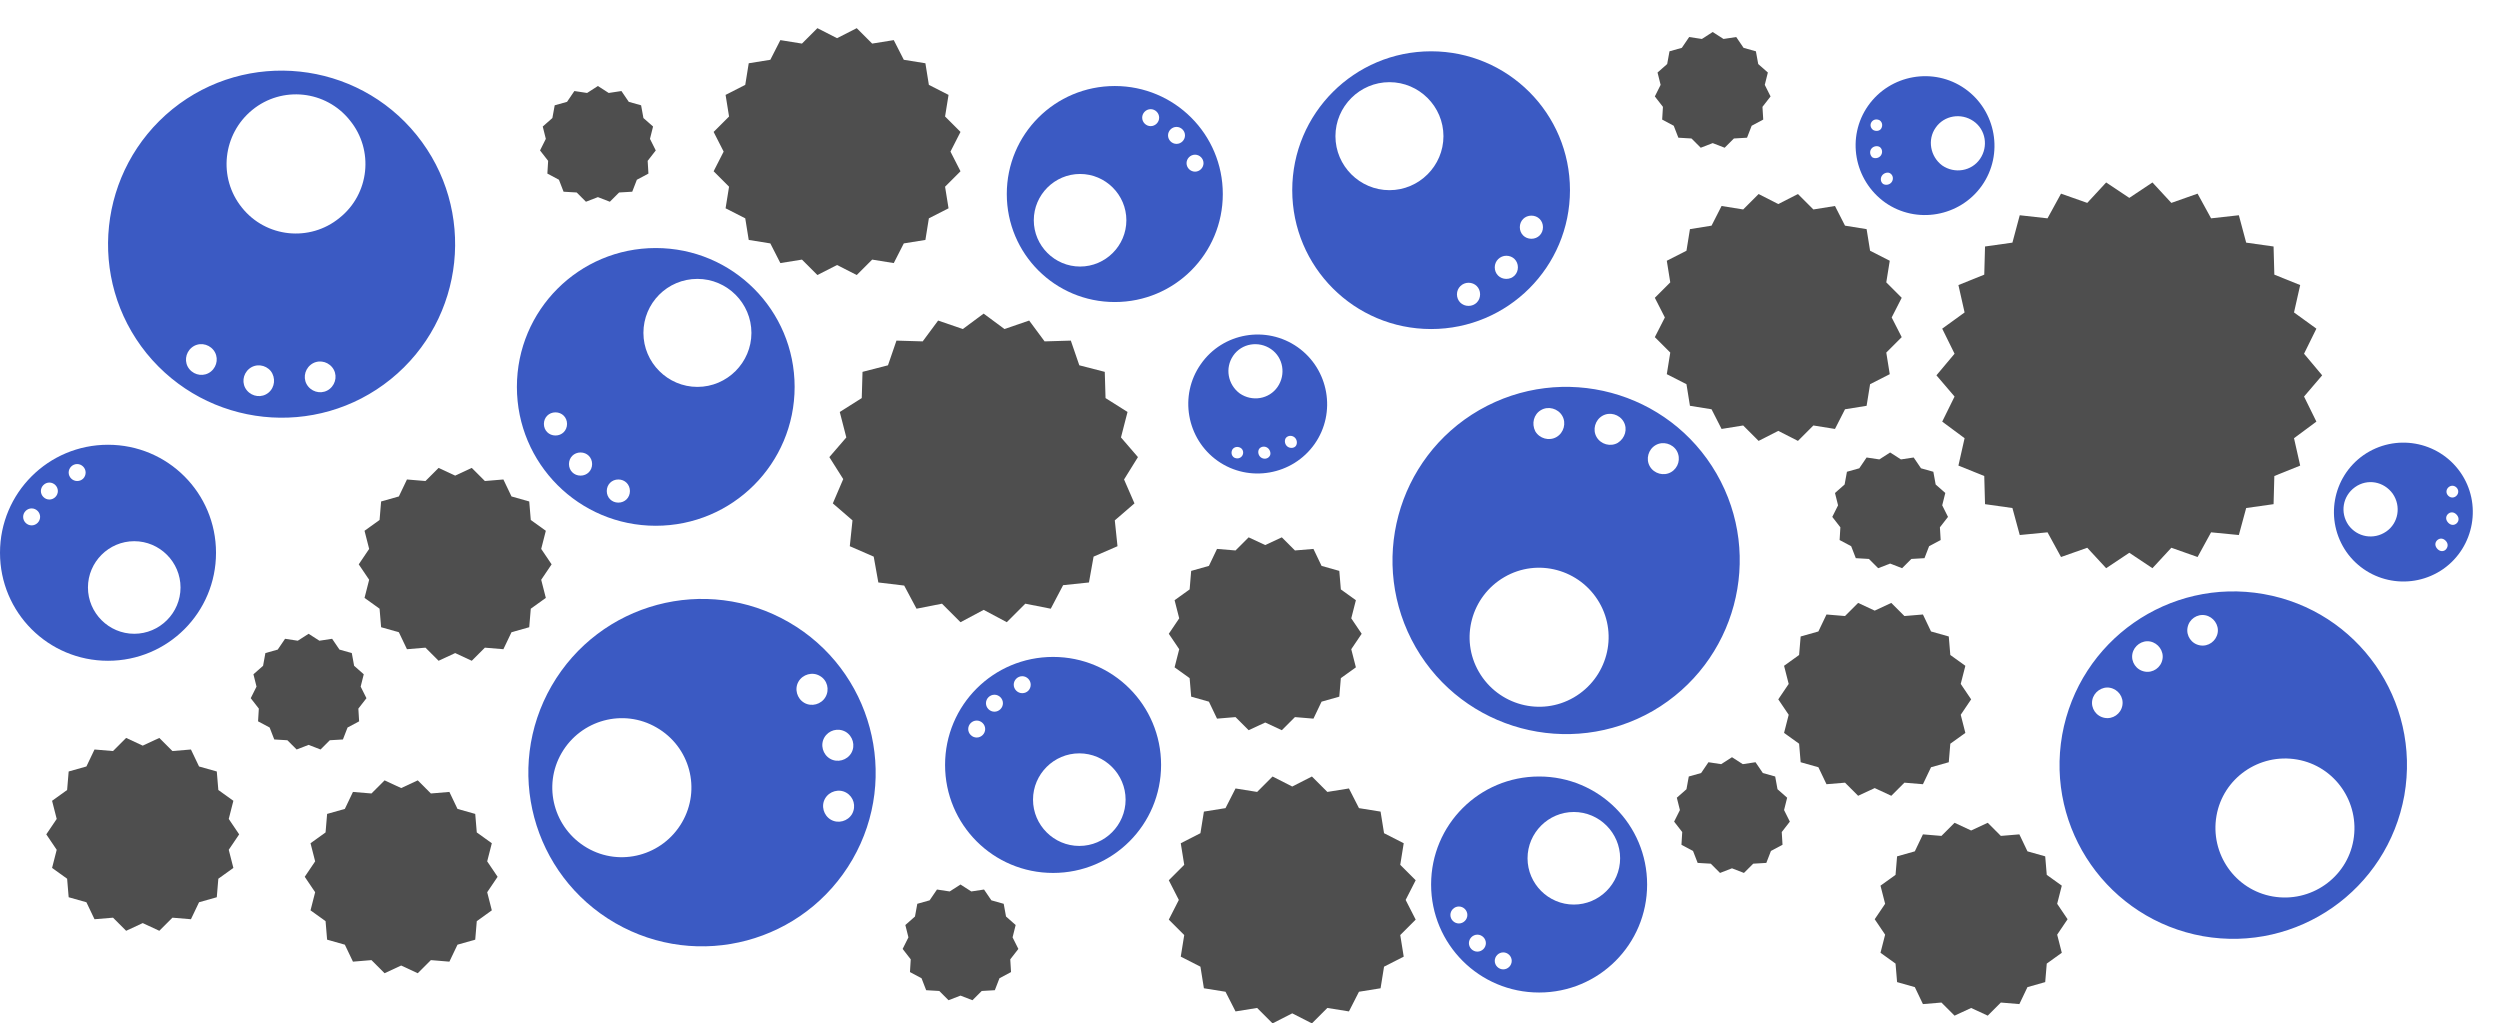 <svg xmlns="http://www.w3.org/2000/svg" xmlns:xlink="http://www.w3.org/1999/xlink" version="1.1" id="레이어_1" x="0px" y="0px" viewBox="0 0 648.1 265.3" style="enable-background:new 0 0 648.1 265.3;" xml:space="preserve">
<style type="text/css">
	.st0{fill:#3B5AC3;}
	.st1{fill:#4E4E4E;}
</style>
<g>
	<polygon class="st1" points="514.4,71.2 507.7,73.9 509.3,81 503.5,85.2 506.7,91.7 502,97.3 506.7,102.8 503.5,109.3 509.3,113.6    507.7,120.7 514.4,123.4 514.6,130.7 521.7,131.7 523.6,138.7 530.8,138 534.3,144.4 541.1,142 546,147.3 552,143.3 558,147.3    562.9,142 569.7,144.4 573.2,138 580.4,138.7 582.3,131.7 589.4,130.7 589.6,123.4 596.3,120.7 594.7,113.6 600.5,109.3    597.3,102.8 602,97.3 597.3,91.7 600.5,85.2 594.7,81 596.3,73.9 589.6,71.2 589.4,63.9 582.3,62.9 580.4,55.8 573.2,56.6    569.7,50.2 562.9,52.6 558,47.3 552,51.3 546,47.3 541.1,52.6 534.3,50.2 530.8,56.6 523.6,55.8 521.7,62.9 514.6,63.9  "/>
	<polygon class="st1" points="137.6,157.8 141.5,155 140.3,150.3 143,146.3 140.3,142.3 141.5,137.6 137.6,134.8 137.2,130    132.6,128.7 130.5,124.3 125.7,124.7 122.3,121.3 118,123.3 113.7,121.3 110.3,124.7 105.5,124.3 103.4,128.7 98.8,130 98.4,134.8    94.5,137.6 95.7,142.3 93,146.3 95.7,150.3 94.5,155 98.4,157.8 98.8,162.6 103.4,163.9 105.5,168.3 110.3,167.9 113.7,171.3    118,169.3 122.3,171.3 125.7,167.9 130.5,168.3 132.6,163.9 137.2,162.6  "/>
	<polygon class="st1" points="350.3,160.3 351.5,155.6 347.6,152.8 347.2,148 342.6,146.7 340.5,142.3 335.7,142.7 332.3,139.3    328,141.3 323.7,139.3 320.3,142.7 315.5,142.3 313.4,146.7 308.8,148 308.4,152.8 304.5,155.6 305.7,160.3 303,164.3 305.7,168.3    304.5,173 308.4,175.8 308.8,180.6 313.4,181.9 315.5,186.3 320.3,185.9 323.7,189.3 328,187.3 332.3,189.3 335.7,185.9    340.5,186.3 342.6,181.9 347.2,180.6 347.6,175.8 351.5,173 350.3,168.3 353,164.3  "/>
	<polygon class="st1" points="490.3,206.3 493.7,202.9 498.5,203.3 500.6,198.9 505.2,197.6 505.6,192.8 509.5,190 508.3,185.3    511,181.3 508.3,177.3 509.5,172.6 505.6,169.8 505.2,165 500.6,163.7 498.5,159.3 493.7,159.7 490.3,156.3 486,158.3 481.7,156.3    478.3,159.7 473.5,159.3 471.4,163.7 466.8,165 466.4,169.8 462.5,172.6 463.7,177.3 461,181.3 463.7,185.3 462.5,190 466.4,192.8    466.8,197.6 471.4,198.9 473.5,203.3 478.3,202.9 481.7,206.3 486,204.3  "/>
	<polygon class="st1" points="533.3,234.3 534.5,229.6 530.6,226.8 530.2,222 525.6,220.7 523.5,216.3 518.7,216.7 515.3,213.3    511,215.3 506.7,213.3 503.3,216.7 498.5,216.3 496.4,220.7 491.8,222 491.4,226.8 487.5,229.6 488.7,234.3 486,238.3 488.7,242.3    487.5,247 491.4,249.8 491.8,254.6 496.4,255.9 498.5,260.3 503.3,259.9 506.7,263.3 511,261.3 515.3,263.3 518.7,259.9    523.5,260.3 525.6,255.9 530.2,254.6 530.6,249.8 534.5,247 533.3,242.3 536,238.3  "/>
	<polygon class="st1" points="59.3,212.3 60.5,207.6 56.6,204.8 56.2,200 51.6,198.7 49.5,194.3 44.7,194.7 41.3,191.3 37,193.3    32.7,191.3 29.3,194.7 24.5,194.3 22.4,198.7 17.8,200 17.4,204.8 13.5,207.6 14.7,212.3 12,216.3 14.7,220.3 13.5,225 17.4,227.8    17.8,232.6 22.4,233.9 24.5,238.3 29.3,237.9 32.7,241.3 37,239.3 41.3,241.3 44.7,237.9 49.5,238.3 51.6,233.9 56.2,232.6    56.6,227.8 60.5,225 59.3,220.3 62,216.3  "/>
	<polygon class="st1" points="126.3,223.3 127.5,218.6 123.6,215.8 123.2,211 118.6,209.7 116.5,205.3 111.7,205.7 108.3,202.3    104,204.3 99.7,202.3 96.3,205.7 91.5,205.3 89.4,209.7 84.8,211 84.4,215.8 80.5,218.6 81.7,223.3 79,227.3 81.7,231.3 80.5,236    84.4,238.8 84.8,243.6 89.4,244.9 91.5,249.3 96.3,248.9 99.7,252.3 104,250.3 108.3,252.3 111.7,248.9 116.5,249.3 118.6,244.9    123.2,243.6 123.6,238.8 127.5,236 126.3,231.3 129,227.3  "/>
	<polygon class="st1" points="189,48.4 188.1,54 193.2,56.6 194.1,62.2 199.7,63.1 202.3,68.2 207.9,67.3 211.9,71.3 217,68.7    222.1,71.3 226.1,67.3 231.7,68.2 234.3,63.1 239.9,62.2 240.8,56.6 245.9,54 245,48.4 249,44.4 246.4,39.3 249,34.2 245,30.2    245.9,24.6 240.8,22 239.9,16.4 234.3,15.5 231.7,10.4 226.1,11.3 222.1,7.3 217,9.9 211.9,7.3 207.9,11.3 202.3,10.4 199.7,15.5    194.1,16.4 193.2,22 188.1,24.6 189,30.2 185,34.2 187.6,39.3 185,44.4  "/>
	<polygon class="st1" points="433,91.4 432.1,97 437.2,99.6 438.1,105.2 443.7,106.1 446.3,111.2 451.9,110.3 455.9,114.3    461,111.7 466.1,114.3 470.1,110.3 475.7,111.2 478.3,106.1 483.9,105.2 484.8,99.6 489.9,97 489,91.4 493,87.4 490.4,82.3    493,77.2 489,73.2 489.9,67.6 484.8,65 483.9,59.4 478.3,58.5 475.7,53.4 470.1,54.3 466.1,50.3 461,52.9 455.9,50.3 451.9,54.3    446.3,53.4 443.7,58.5 438.1,59.4 437.2,65 432.1,67.6 433,73.2 429,77.2 431.6,82.3 429,87.4  "/>
	<polygon class="st1" points="363,224.2 363.9,218.6 358.8,216 357.9,210.4 352.3,209.5 349.7,204.4 344.1,205.3 340.1,201.3    335,203.9 329.9,201.3 325.9,205.3 320.3,204.4 317.7,209.5 312.1,210.4 311.2,216 306.1,218.6 307,224.2 303,228.2 305.6,233.3    303,238.4 307,242.4 306.1,248 311.2,250.6 312.1,256.2 317.7,257.1 320.3,262.2 325.9,261.3 329.9,265.3 335,262.7 340.1,265.3    344.1,261.3 349.7,262.2 352.3,257.1 357.9,256.2 358.8,250.6 363.9,248 363,242.4 367,238.4 364.4,233.3 367,228.2  "/>
	<polygon class="st1" points="237.6,157.8 244.2,156.5 249,161.3 255,158.1 261,161.3 265.8,156.5 272.4,157.8 275.6,151.7    282.3,151 283.5,144.3 289.7,141.6 289,134.9 294.1,130.5 291.4,124.3 295,118.5 290.6,113.4 292.3,106.8 286.6,103.2 286.4,96.4    279.8,94.7 277.6,88.3 270.8,88.5 266.8,83.1 260.4,85.3 255,81.3 249.6,85.3 243.2,83.1 239.2,88.5 232.4,88.3 230.2,94.7    223.6,96.4 223.4,103.2 217.7,106.8 219.4,113.4 215,118.5 218.6,124.2 215.9,130.5 221,134.9 220.3,141.6 226.5,144.3 227.7,151    234.4,151.8  "/>
	<polygon class="st1" points="262.5,243 263.3,239.8 260.8,237.6 260.2,234.3 257,233.4 255.1,230.6 251.8,231.1 249,229.3    246.2,231.1 242.9,230.6 241,233.4 237.8,234.3 237.2,237.6 234.7,239.8 235.5,243 234,246 236.1,248.7 235.9,252 238.9,253.6    240.1,256.7 243.5,256.9 245.9,259.3 249,258.1 252.1,259.3 254.5,256.9 257.9,256.7 259.1,253.6 262.1,252 261.9,248.7 264,246     "/>
	<polygon class="st1" points="83.1,194.3 85.5,191.9 88.9,191.7 90.1,188.6 93.1,187 92.9,183.7 95,181 93.5,178 94.3,174.8    91.8,172.6 91.2,169.3 88,168.4 86.1,165.6 82.8,166.1 80,164.3 77.2,166.1 73.9,165.6 72,168.4 68.8,169.3 68.2,172.6 65.7,174.8    66.5,178 65,181 67.1,183.7 66.9,187 69.9,188.6 71.1,191.7 74.5,191.9 76.9,194.3 80,193.1  "/>
	<polygon class="st1" points="142.1,41.7 141.9,45 144.9,46.6 146.1,49.7 149.5,49.9 151.9,52.3 155,51.1 158.1,52.3 160.5,49.9    163.9,49.7 165.1,46.6 168.1,45 167.9,41.7 170,39 168.5,36 169.3,32.8 166.8,30.6 166.2,27.3 163,26.4 161.1,23.6 157.8,24.1    155,22.3 152.2,24.1 148.9,23.6 147,26.4 143.8,27.3 143.2,30.6 140.7,32.8 141.5,36 140,39  "/>
	<polygon class="st1" points="431.1,27.7 430.9,31 433.9,32.6 435.1,35.7 438.5,35.9 440.9,38.3 444,37.1 447.1,38.3 449.5,35.9    452.9,35.7 454.1,32.6 457.1,31 456.9,27.7 459,25 457.5,22 458.3,18.8 455.8,16.6 455.2,13.3 452,12.4 450.1,9.6 446.8,10.1    444,8.3 441.2,10.1 437.9,9.6 436,12.4 432.8,13.3 432.2,16.6 429.7,18.8 430.5,22 429,25  "/>
	<polygon class="st1" points="462.5,210 463.3,206.8 460.8,204.6 460.2,201.3 457,200.4 455.1,197.6 451.8,198.1 449,196.3    446.2,198.1 442.9,197.6 441,200.4 437.8,201.3 437.2,204.6 434.7,206.8 435.5,210 434,213 436.1,215.7 435.9,219 438.9,220.6    440.1,223.7 443.5,223.9 445.9,226.3 449,225.1 452.1,226.3 454.5,223.9 457.9,223.7 459.1,220.6 462.1,219 461.9,215.7 464,213     "/>
	<polygon class="st1" points="503.5,131 504.3,127.8 501.8,125.6 501.2,122.3 498,121.4 496.1,118.6 492.8,119.1 490,117.3    487.2,119.1 483.9,118.6 482,121.4 478.8,122.3 478.2,125.6 475.7,127.8 476.5,131 475,134 477.1,136.7 476.9,140 479.9,141.6    481.1,144.7 484.5,144.9 486.9,147.3 490,146.1 493.1,147.3 495.5,144.9 498.9,144.7 500.1,141.6 503.1,140 502.9,136.7 505,134     "/>
	<path class="st0" d="M445,122.8c-12.4-21.5-39.9-28.9-61.5-16.5c-21.5,12.4-28.9,39.9-16.5,61.5c12.4,21.5,39.9,28.9,61.5,16.5   C450,171.8,457.4,144.3,445,122.8z M399.5,106.3c1.9-1.1,4.4-0.4,5.5,1.5c1.1,1.9,0.4,4.4-1.5,5.5c-1.9,1.1-4.4,0.4-5.5-1.5   C397,109.8,397.6,107.4,399.5,106.3z M408,180.8c-8.6,5-19.6,2-24.6-6.6c-5-8.6-2-19.6,6.6-24.6c8.6-5,19.6-2,24.6,6.6   C419.6,164.8,416.6,175.8,408,180.8z M419.4,114.8c-1.9,1.1-4.4,0.4-5.5-1.5c-1.1-1.9-0.4-4.4,1.5-5.5c1.9-1.1,4.4-0.4,5.5,1.5   C422,111.2,421.3,113.6,419.4,114.8z M433.2,122.4c-1.9,1.1-4.4,0.4-5.5-1.5c-1.1-1.9-0.4-4.4,1.5-5.5c1.9-1.1,4.4-0.4,5.5,1.5   C435.8,118.9,435.1,121.3,433.2,122.4z"/>
	<path class="st0" d="M204.5,161.3c-21.5-12.4-49-5.1-61.5,16.5c-12.4,21.5-5.1,49,16.5,61.5c21.5,12.4,49,5.1,61.5-16.5   C233.4,201.3,226,173.7,204.5,161.3z M176.8,213.2c-5,8.6-16,11.6-24.6,6.6c-8.6-5-11.6-16-6.6-24.6c5-8.6,16-11.6,24.6-6.6   C178.9,193.6,181.8,204.6,176.8,213.2z M220.9,211c-1.1,1.9-3.6,2.6-5.5,1.5c-1.9-1.1-2.6-3.6-1.5-5.5c1.1-1.9,3.6-2.6,5.5-1.5   C221.3,206.6,222,209,220.9,211z M219.2,189.7c1.9,1.1,2.6,3.6,1.5,5.5c-1.1,1.9-3.6,2.6-5.5,1.5c-1.9-1.1-2.6-3.6-1.5-5.5   C214.8,189.3,217.2,188.6,219.2,189.7z M214,180.7c-1.1,1.9-3.6,2.6-5.5,1.5c-1.9-1.1-2.6-3.6-1.5-5.5c1.1-1.9,3.6-2.6,5.5-1.5   C214.5,176.3,215.1,178.8,214,180.7z"/>
	<path class="st0" d="M586.8,154c-24.5-4.3-47.8,12-52.2,36.5c-4.3,24.5,12,47.8,36.5,52.2c24.5,4.3,47.8-12,52.2-36.5   C627.6,181.6,611.3,158.3,586.8,154z M550.2,182.9c-0.4,2.2-2.5,3.6-4.6,3.2c-2.2-0.4-3.6-2.5-3.2-4.6s2.5-3.6,4.6-3.2   S550.6,180.7,550.2,182.9z M560.6,170.9c-0.4,2.2-2.5,3.6-4.6,3.2c-2.2-0.4-3.6-2.5-3.2-4.6s2.5-3.6,4.6-3.2S561,168.8,560.6,170.9   z M570.3,167.3c-2.2-0.4-3.6-2.5-3.2-4.6c0.4-2.2,2.5-3.6,4.6-3.2s3.6,2.5,3.2,4.6S572.5,167.7,570.3,167.3z M610.1,217.8   c-1.7,9.8-11.1,16.3-20.9,14.6c-9.8-1.7-16.3-11.1-14.6-20.9c1.7-9.8,11.1-16.3,20.9-14.6C605.3,198.6,611.8,208,610.1,217.8z"/>
	<path class="st0" d="M101.3,98.3c19.3-15.6,22.3-44,6.7-63.3c-15.6-19.3-44-22.3-63.3-6.7C25.4,44,22.4,72.3,38,91.6   C53.7,110.9,82,113.9,101.3,98.3z M69.6,101.8c-1.7,1.4-4.2,1.1-5.6-0.6c-1.4-1.7-1.1-4.2,0.6-5.6s4.2-1.1,5.6,0.6   C71.5,97.9,71.3,100.4,69.6,101.8z M85.5,100.8c-1.7,1.4-4.2,1.1-5.6-0.6c-1.4-1.7-1.1-4.2,0.6-5.6s4.2-1.1,5.6,0.6   C87.5,96.9,87.2,99.4,85.5,100.8z M65.4,28.5c7.7-6.3,19.1-5.1,25.3,2.7c6.3,7.7,5.1,19.1-2.7,25.3c-7.7,6.3-19.1,5.1-25.3-2.7   C56.5,46.1,57.7,34.8,65.4,28.5z M49.7,90.1c1.7-1.4,4.2-1.1,5.6,0.6c1.4,1.7,1.1,4.2-0.6,5.6c-1.7,1.4-4.2,1.1-5.6-0.6   C47.7,94,48,91.5,49.7,90.1z"/>
	<path class="st0" d="M170,136.3c19.9,0,36-16.1,36-36s-16.1-36-36-36s-36,16.1-36,36S150.1,136.3,170,136.3z M180.8,72.3   c7.7,0,14,6.3,14,14s-6.3,14-14,14s-14-6.3-14-14S173,72.3,180.8,72.3z M160.3,124.3c1.7,0,3,1.3,3,3s-1.3,3-3,3s-3-1.3-3-3   S158.6,124.3,160.3,124.3z M150.5,117.3c1.7,0,3,1.3,3,3s-1.3,3-3,3s-3-1.3-3-3S148.8,117.3,150.5,117.3z M141,109.9   c0-1.7,1.3-3,3-3s3,1.3,3,3c0,1.7-1.3,3-3,3S141,111.6,141,109.9z"/>
	<path class="st0" d="M371,85.3c19.9,0,36-16.1,36-36s-16.1-36-36-36s-36,16.1-36,36S351.1,85.3,371,85.3z M397,55.9   c1.7,0,3,1.3,3,3s-1.3,3-3,3s-3-1.3-3-3S395.3,55.9,397,55.9z M390.5,66.3c1.7,0,3,1.3,3,3s-1.3,3-3,3s-3-1.3-3-3   S388.9,66.3,390.5,66.3z M380.7,73.3c1.7,0,3,1.3,3,3s-1.3,3-3,3s-3-1.3-3-3S379.1,73.3,380.7,73.3z M360.2,21.3   c7.7,0,14,6.3,14,14s-6.3,14-14,14s-14-6.3-14-14S352.5,21.3,360.2,21.3z"/>
	<path class="st0" d="M273,170.3c-15.5,0-28,12.5-28,28s12.5,28,28,28s28-12.5,28-28S288.5,170.3,273,170.3z M253.2,191.2   c-1.2,0-2.2-1-2.2-2.2s1-2.2,2.2-2.2s2.2,1,2.2,2.2S254.4,191.2,253.2,191.2z M257.8,184.5c-1.2,0-2.2-1-2.2-2.2s1-2.2,2.2-2.2   s2.2,1,2.2,2.2S259,184.5,257.8,184.5z M265,179.7c-1.2,0-2.2-1-2.2-2.2s1-2.2,2.2-2.2s2.2,1,2.2,2.2S266.3,179.7,265,179.7z    M279.8,219.3c-6.6,0-12-5.4-12-12s5.4-12,12-12s12,5.4,12,12S286.4,219.3,279.8,219.3z"/>
	<path class="st0" d="M56,143.3c0-15.5-12.5-28-28-28s-28,12.5-28,28s12.5,28,28,28S56,158.8,56,143.3z M8.2,136.2   c-1.2,0-2.2-1-2.2-2.2s1-2.2,2.2-2.2s2.2,1,2.2,2.2S9.4,136.2,8.2,136.2z M12.8,129.5c-1.2,0-2.2-1-2.2-2.2s1-2.2,2.2-2.2   s2.2,1,2.2,2.2S14,129.5,12.8,129.5z M20,124.7c-1.2,0-2.2-1-2.2-2.2s1-2.2,2.2-2.2s2.2,1,2.2,2.2S21.3,124.7,20,124.7z    M22.8,152.3c0-6.6,5.4-12,12-12s12,5.4,12,12s-5.4,12-12,12S22.8,158.9,22.8,152.3z"/>
	<path class="st0" d="M289,78.3c15.5,0,28-12.5,28-28s-12.5-28-28-28s-28,12.5-28,28S273.5,78.3,289,78.3z M309.8,40.1   c1.2,0,2.2,1,2.2,2.2s-1,2.2-2.2,2.2s-2.2-1-2.2-2.2S308.6,40.1,309.8,40.1z M305,32.9c1.2,0,2.2,1,2.2,2.2s-1,2.2-2.2,2.2   s-2.2-1-2.2-2.2S303.8,32.9,305,32.9z M298.3,28.3c1.2,0,2.2,1,2.2,2.2s-1,2.2-2.2,2.2s-2.2-1-2.2-2.2S297.1,28.3,298.3,28.3z    M280,45.1c6.6,0,12,5.4,12,12s-5.4,12-12,12s-12-5.4-12-12S273.4,45.1,280,45.1z"/>
	<path class="st0" d="M399,201.3c-15.5,0-28,12.5-28,28s12.5,28,28,28s28-12.5,28-28S414.5,201.3,399,201.3z M378.2,239.4   c-1.2,0-2.2-1-2.2-2.2s1-2.2,2.2-2.2s2.2,1,2.2,2.2S379.4,239.4,378.2,239.4z M383,246.7c-1.2,0-2.2-1-2.2-2.2s1-2.2,2.2-2.2   s2.2,1,2.2,2.2S384.2,246.7,383,246.7z M389.7,251.3c-1.2,0-2.2-1-2.2-2.2s1-2.2,2.2-2.2s2.2,1,2.2,2.2S390.9,251.3,389.7,251.3z    M408,234.5c-6.6,0-12-5.4-12-12s5.4-12,12-12s12,5.4,12,12S414.6,234.5,408,234.5z"/>
	<path class="st0" d="M311.3,94.4c-5.7,8.1-3.7,19.4,4.4,25.1c8.1,5.7,19.4,3.7,25.1-4.4c5.7-8.1,3.7-19.4-4.4-25.1   C328.3,84.3,317,86.2,311.3,94.4z M322,118.2c-0.5,0.7-1.4,0.8-2.1,0.4c-0.7-0.5-0.8-1.4-0.4-2.1c0.5-0.7,1.4-0.8,2.1-0.4   S322.5,117.5,322,118.2z M329.1,118.3c-0.5,0.7-1.5,0.8-2.2,0.3s-0.9-1.5-0.5-2.2c0.5-0.7,1.5-0.8,2.2-0.3S329.6,117.7,329.1,118.3   z M333.3,113.6c0.5-0.7,1.5-0.8,2.2-0.3s0.9,1.5,0.5,2.2s-1.5,0.8-2.2,0.3S332.9,114.3,333.3,113.6z M319.7,92.2   c2.2-3.2,6.6-3.9,9.8-1.7s3.9,6.6,1.7,9.8c-2.2,3.2-6.6,3.9-9.8,1.7C318.3,99.7,317.5,95.4,319.7,92.2z"/>
	<path class="st0" d="M637.8,122.4c-5.7-8.1-16.9-10.1-25.1-4.4c-8.1,5.7-10.1,16.9-4.4,25.1c5.7,8.1,16.9,10.1,25.1,4.4   C641.5,141.8,643.5,130.5,637.8,122.4z M618.6,137.8c-3.2,2.2-7.5,1.5-9.8-1.7c-2.2-3.2-1.5-7.5,1.7-9.8s7.5-1.5,9.8,1.7   C622.5,131.2,621.8,135.6,618.6,137.8z M634.9,126.2c0.7-0.5,1.6-0.3,2.1,0.4c0.5,0.7,0.3,1.6-0.4,2.1c-0.7,0.5-1.6,0.3-2.1-0.4   S634.2,126.7,634.9,126.2z M633.9,142.6c-0.7,0.5-1.6,0.3-2.2-0.5s-0.4-1.7,0.3-2.2c0.7-0.5,1.6-0.3,2.2,0.5   S634.5,142.1,633.9,142.6z M636.7,135.8c-0.7,0.5-1.6,0.3-2.2-0.5s-0.4-1.7,0.3-2.2c0.7-0.5,1.6-0.3,2.2,0.5   S637.4,135.3,636.7,135.8z"/>
	<path class="st0" d="M488.7,52.5c8.1,5.7,19.4,3.7,25.1-4.4c5.7-8.1,3.7-19.4-4.4-25.1c-8.1-5.7-19.4-3.7-25.1,4.4   C478.6,35.5,480.6,46.7,488.7,52.5z M501.8,33.1c2.2-3.2,6.6-3.9,9.8-1.7c3.2,2.2,3.9,6.6,1.7,9.8s-6.6,3.9-9.8,1.7   C500.4,40.6,499.6,36.2,501.8,33.1z M490.1,45c0.7,0.5,0.8,1.5,0.3,2.2s-1.5,0.9-2.2,0.5c-0.7-0.5-0.8-1.5-0.3-2.2   S489.5,44.5,490.1,45z M485.2,31.6c0.5-0.7,1.4-0.8,2.1-0.4c0.7,0.5,0.8,1.4,0.4,2.1s-1.4,0.8-2.1,0.4   C484.9,33.2,484.7,32.3,485.2,31.6z M485.1,38.6c0.5-0.7,1.5-0.9,2.2-0.5c0.7,0.5,0.8,1.5,0.3,2.2s-1.5,0.9-2.2,0.5   C484.8,40.3,484.6,39.3,485.1,38.6z"/>
</g>
</svg>